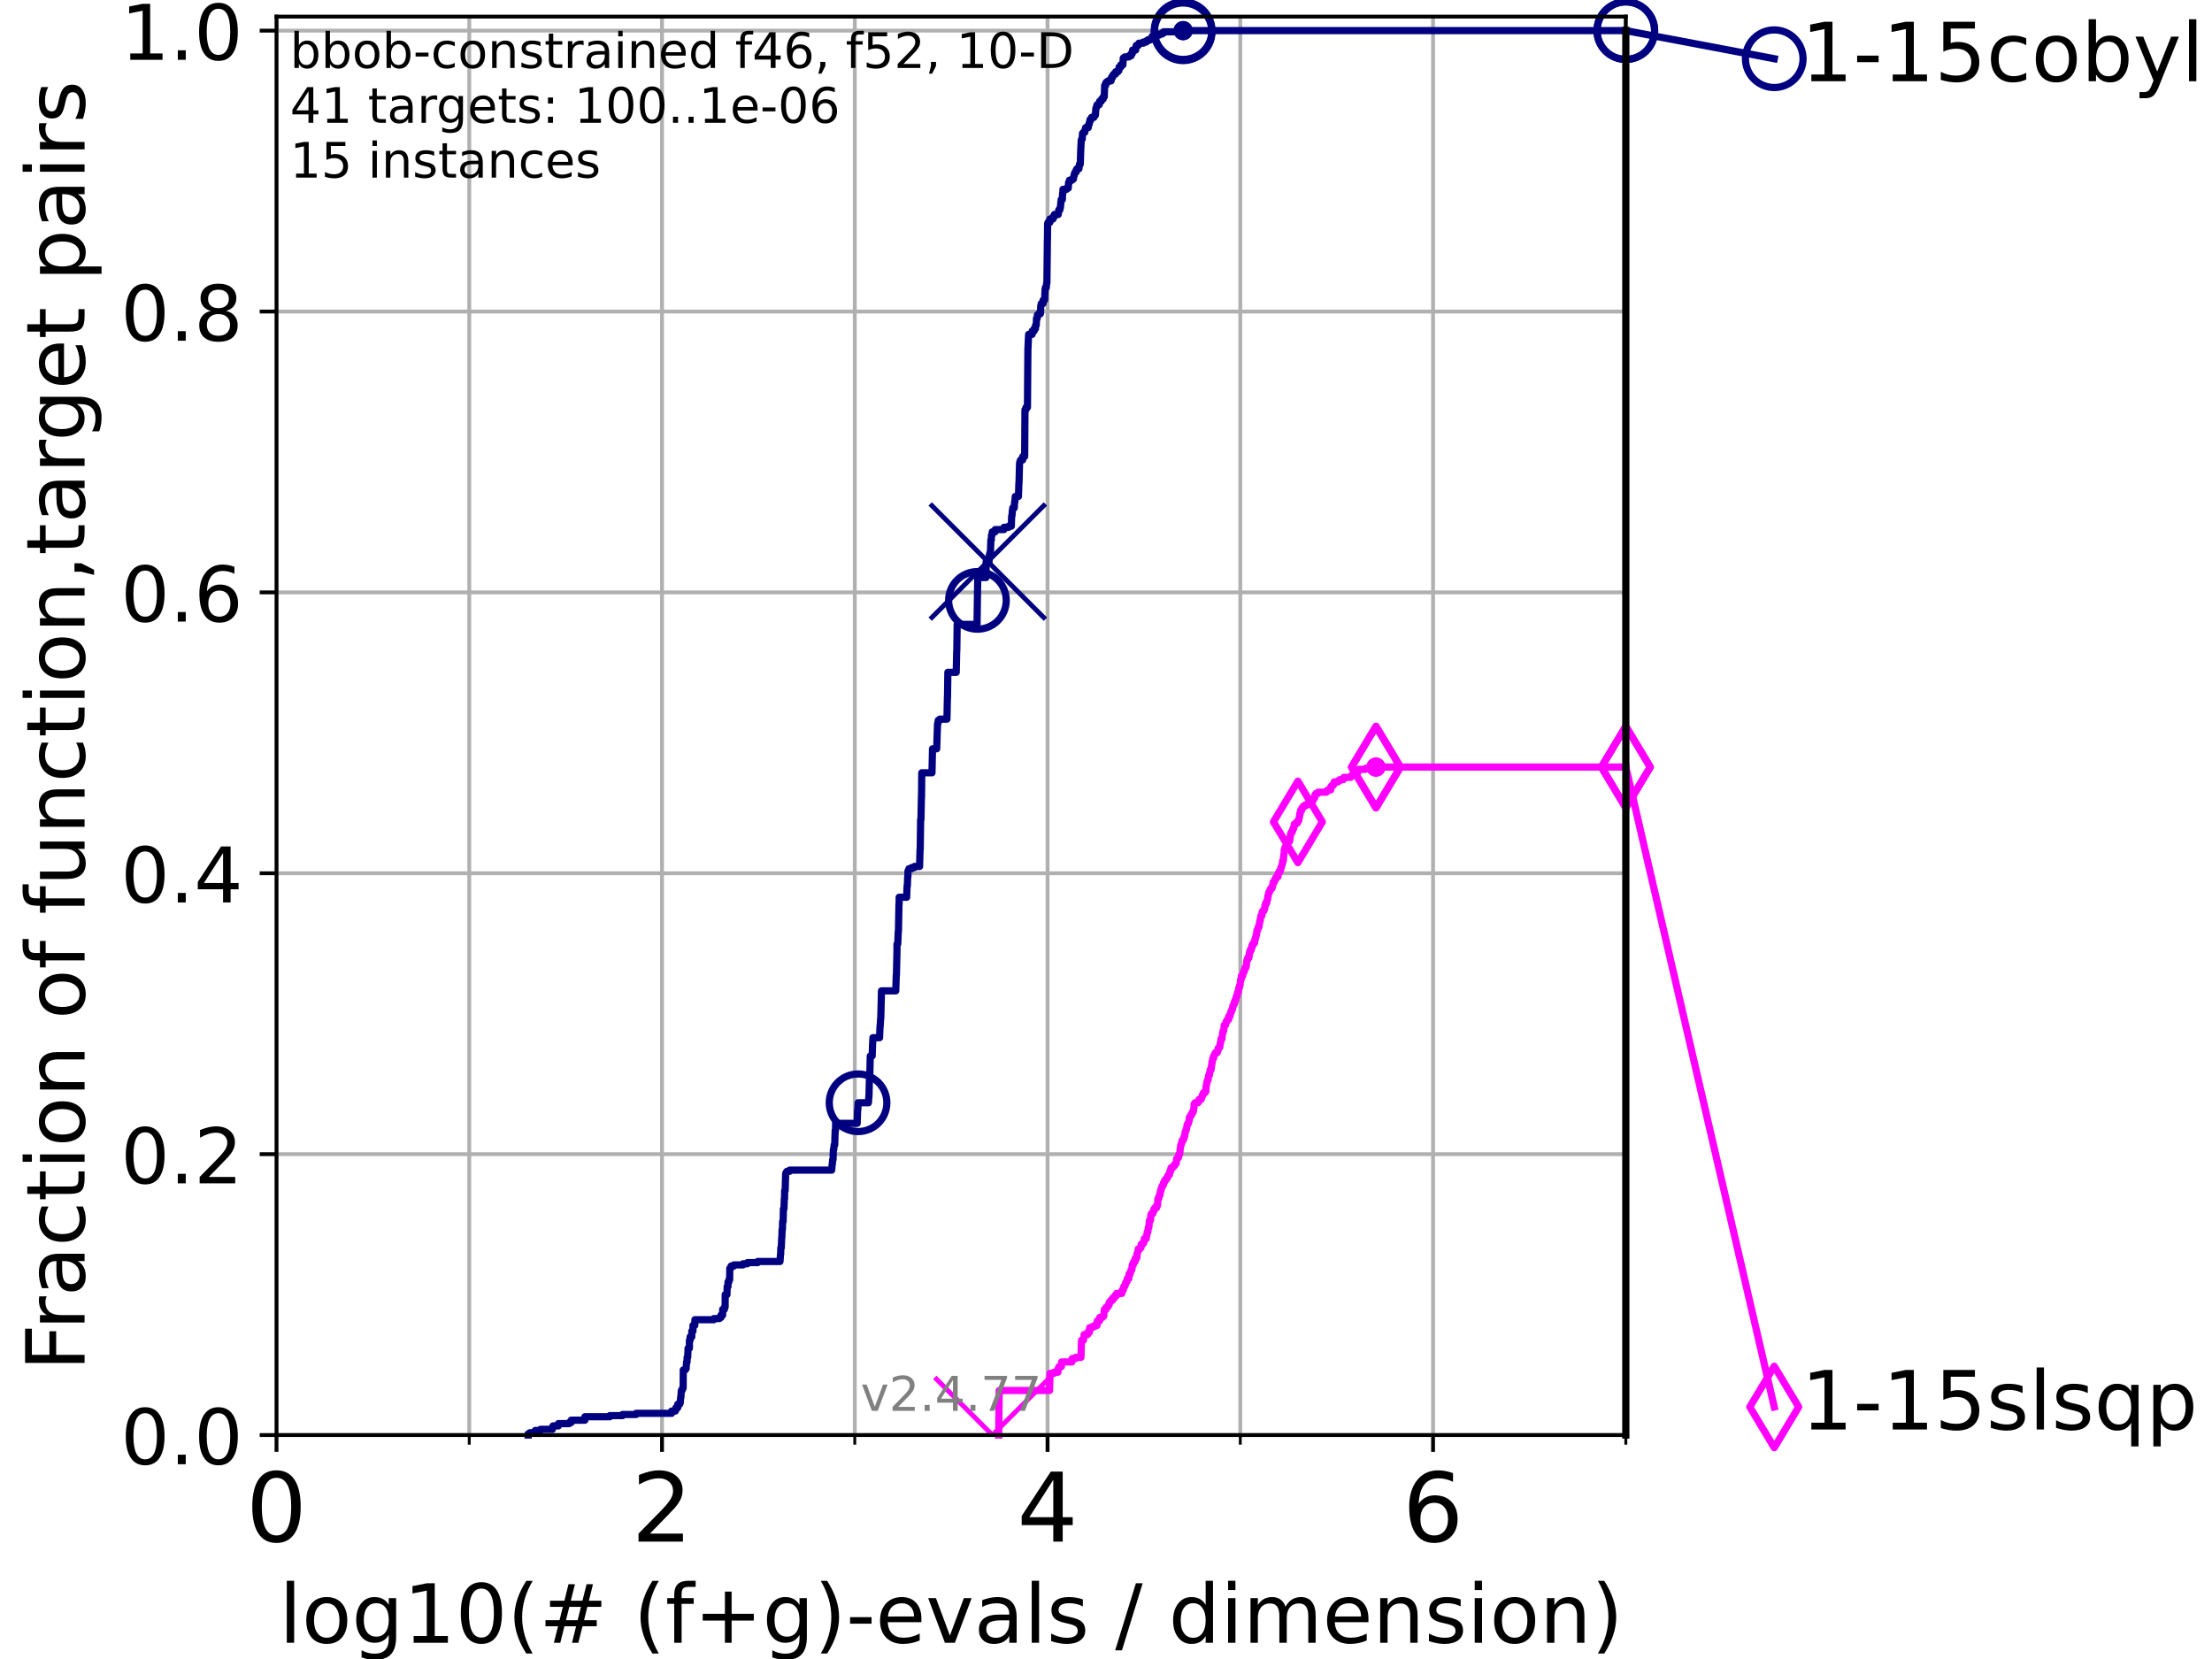 <?xml version="1.0" encoding="utf-8" standalone="no"?>
<!DOCTYPE svg PUBLIC "-//W3C//DTD SVG 1.1//EN"
  "http://www.w3.org/Graphics/SVG/1.1/DTD/svg11.dtd">
<!-- Created with matplotlib (https://matplotlib.org/) -->
<svg height="345.6pt" version="1.1" viewBox="0 0 460.8 345.6" width="460.8pt" xmlns="http://www.w3.org/2000/svg" xmlns:xlink="http://www.w3.org/1999/xlink">
 <defs>
  <style type="text/css">*{stroke-linecap:butt;stroke-linejoin:round;}</style>
 </defs>
 <g id="figure_1">
  <g id="patch_1">
   <path d="M 0 345.6 
L 460.8 345.6 
L 460.8 0 
L 0 0 
z
" style="fill:#ffffff;"/>
  </g>
  <g id="axes_1">
   <g id="patch_2">
    <path d="M 57.6 298.944 
L 338.688 298.944 
L 338.688 3.456 
L 57.6 3.456 
z
" style="fill:#ffffff;"/>
   </g>
   <g id="matplotlib.axis_1">
    <g id="xtick_1">
     <g id="line2d_1">
      <path clip-path="url(#pc4e8f98e5f)" d="M 57.6 298.944 
L 57.6 3.456 
" style="fill:none;stroke:#b0b0b0;stroke-linecap:square;stroke-width:0.8;"/>
     </g>
     <g id="line2d_2">
      <defs>
       <path d="M 0 0 
L 0 3.5 
" id="m31590222c8" style="stroke:#000000;stroke-width:0.8;"/>
      </defs>
      <g>
       <use style="stroke:#000000;stroke-width:0.8;" x="57.6" xlink:href="#m31590222c8" y="298.944"/>
      </g>
     </g>
     <g id="text_1">
      <!-- 0 -->
      <g transform="translate(51.237 321.141)scale(0.2 -0.2)">
       <defs>
        <path d="M 31.781 66.406 
Q 24.172 66.406 20.328 58.906 
Q 16.5 51.422 16.5 36.375 
Q 16.5 21.391 20.328 13.891 
Q 24.172 6.391 31.781 6.391 
Q 39.453 6.391 43.281 13.891 
Q 47.125 21.391 47.125 36.375 
Q 47.125 51.422 43.281 58.906 
Q 39.453 66.406 31.781 66.406 
z
M 31.781 74.219 
Q 44.047 74.219 50.516 64.516 
Q 56.984 54.828 56.984 36.375 
Q 56.984 17.969 50.516 8.266 
Q 44.047 -1.422 31.781 -1.422 
Q 19.531 -1.422 13.062 8.266 
Q 6.594 17.969 6.594 36.375 
Q 6.594 54.828 13.062 64.516 
Q 19.531 74.219 31.781 74.219 
z
" id="DejaVuSans-48"/>
       </defs>
       <use xlink:href="#DejaVuSans-48"/>
      </g>
     </g>
    </g>
    <g id="xtick_2">
     <g id="line2d_3">
      <path clip-path="url(#pc4e8f98e5f)" d="M 137.911 298.944 
L 137.911 3.456 
" style="fill:none;stroke:#b0b0b0;stroke-linecap:square;stroke-width:0.8;"/>
     </g>
     <g id="line2d_4">
      <g>
       <use style="stroke:#000000;stroke-width:0.8;" x="137.911" xlink:href="#m31590222c8" y="298.944"/>
      </g>
     </g>
     <g id="text_2">
      <!-- 2 -->
      <g transform="translate(131.548 321.141)scale(0.2 -0.2)">
       <defs>
        <path d="M 19.188 8.297 
L 53.609 8.297 
L 53.609 0 
L 7.328 0 
L 7.328 8.297 
Q 12.938 14.109 22.625 23.891 
Q 32.328 33.688 34.812 36.531 
Q 39.547 41.844 41.422 45.531 
Q 43.312 49.219 43.312 52.781 
Q 43.312 58.594 39.234 62.25 
Q 35.156 65.922 28.609 65.922 
Q 23.969 65.922 18.812 64.312 
Q 13.672 62.703 7.812 59.422 
L 7.812 69.391 
Q 13.766 71.781 18.938 73 
Q 24.125 74.219 28.422 74.219 
Q 39.75 74.219 46.484 68.547 
Q 53.219 62.891 53.219 53.422 
Q 53.219 48.922 51.531 44.891 
Q 49.859 40.875 45.406 35.406 
Q 44.188 33.984 37.641 27.219 
Q 31.109 20.453 19.188 8.297 
z
" id="DejaVuSans-50"/>
       </defs>
       <use xlink:href="#DejaVuSans-50"/>
      </g>
     </g>
    </g>
    <g id="xtick_3">
     <g id="line2d_5">
      <path clip-path="url(#pc4e8f98e5f)" d="M 218.222 298.944 
L 218.222 3.456 
" style="fill:none;stroke:#b0b0b0;stroke-linecap:square;stroke-width:0.8;"/>
     </g>
     <g id="line2d_6">
      <g>
       <use style="stroke:#000000;stroke-width:0.8;" x="218.222" xlink:href="#m31590222c8" y="298.944"/>
      </g>
     </g>
     <g id="text_3">
      <!-- 4 -->
      <g transform="translate(211.859 321.141)scale(0.2 -0.2)">
       <defs>
        <path d="M 37.797 64.312 
L 12.891 25.391 
L 37.797 25.391 
z
M 35.203 72.906 
L 47.609 72.906 
L 47.609 25.391 
L 58.016 25.391 
L 58.016 17.188 
L 47.609 17.188 
L 47.609 0 
L 37.797 0 
L 37.797 17.188 
L 4.891 17.188 
L 4.891 26.703 
z
" id="DejaVuSans-52"/>
       </defs>
       <use xlink:href="#DejaVuSans-52"/>
      </g>
     </g>
    </g>
    <g id="xtick_4">
     <g id="line2d_7">
      <path clip-path="url(#pc4e8f98e5f)" d="M 298.533 298.944 
L 298.533 3.456 
" style="fill:none;stroke:#b0b0b0;stroke-linecap:square;stroke-width:0.8;"/>
     </g>
     <g id="line2d_8">
      <g>
       <use style="stroke:#000000;stroke-width:0.8;" x="298.533" xlink:href="#m31590222c8" y="298.944"/>
      </g>
     </g>
     <g id="text_4">
      <!-- 6 -->
      <g transform="translate(292.17 321.141)scale(0.2 -0.2)">
       <defs>
        <path d="M 33.016 40.375 
Q 26.375 40.375 22.484 35.828 
Q 18.609 31.297 18.609 23.391 
Q 18.609 15.531 22.484 10.953 
Q 26.375 6.391 33.016 6.391 
Q 39.656 6.391 43.531 10.953 
Q 47.406 15.531 47.406 23.391 
Q 47.406 31.297 43.531 35.828 
Q 39.656 40.375 33.016 40.375 
z
M 52.594 71.297 
L 52.594 62.312 
Q 48.875 64.062 45.094 64.984 
Q 41.312 65.922 37.594 65.922 
Q 27.828 65.922 22.672 59.328 
Q 17.531 52.734 16.797 39.406 
Q 19.672 43.656 24.016 45.922 
Q 28.375 48.188 33.594 48.188 
Q 44.578 48.188 50.953 41.516 
Q 57.328 34.859 57.328 23.391 
Q 57.328 12.156 50.688 5.359 
Q 44.047 -1.422 33.016 -1.422 
Q 20.359 -1.422 13.672 8.266 
Q 6.984 17.969 6.984 36.375 
Q 6.984 53.656 15.188 63.938 
Q 23.391 74.219 37.203 74.219 
Q 40.922 74.219 44.703 73.484 
Q 48.484 72.75 52.594 71.297 
z
" id="DejaVuSans-54"/>
       </defs>
       <use xlink:href="#DejaVuSans-54"/>
      </g>
     </g>
    </g>
    <g id="xtick_5">
     <g id="line2d_9">
      <path clip-path="url(#pc4e8f98e5f)" d="M 97.755 298.944 
L 97.755 3.456 
" style="fill:none;stroke:#b0b0b0;stroke-linecap:square;stroke-width:0.8;"/>
     </g>
     <g id="line2d_10">
      <defs>
       <path d="M 0 0 
L 0 2 
" id="m9e282fa54b" style="stroke:#000000;stroke-width:0.6;"/>
      </defs>
      <g>
       <use style="stroke:#000000;stroke-width:0.6;" x="97.755" xlink:href="#m9e282fa54b" y="298.944"/>
      </g>
     </g>
    </g>
    <g id="xtick_6">
     <g id="line2d_11">
      <path clip-path="url(#pc4e8f98e5f)" d="M 178.066 298.944 
L 178.066 3.456 
" style="fill:none;stroke:#b0b0b0;stroke-linecap:square;stroke-width:0.8;"/>
     </g>
     <g id="line2d_12">
      <g>
       <use style="stroke:#000000;stroke-width:0.6;" x="178.066" xlink:href="#m9e282fa54b" y="298.944"/>
      </g>
     </g>
    </g>
    <g id="xtick_7">
     <g id="line2d_13">
      <path clip-path="url(#pc4e8f98e5f)" d="M 258.377 298.944 
L 258.377 3.456 
" style="fill:none;stroke:#b0b0b0;stroke-linecap:square;stroke-width:0.8;"/>
     </g>
     <g id="line2d_14">
      <g>
       <use style="stroke:#000000;stroke-width:0.6;" x="258.377" xlink:href="#m9e282fa54b" y="298.944"/>
      </g>
     </g>
    </g>
    <g id="xtick_8">
     <g id="line2d_15">
      <path clip-path="url(#pc4e8f98e5f)" d="M 338.688 298.944 
L 338.688 3.456 
" style="fill:none;stroke:#b0b0b0;stroke-linecap:square;stroke-width:0.8;"/>
     </g>
     <g id="line2d_16">
      <g>
       <use style="stroke:#000000;stroke-width:0.6;" x="338.688" xlink:href="#m9e282fa54b" y="298.944"/>
      </g>
     </g>
    </g>
    <g id="text_5">
     <!-- log10(# (f+g)-evals / dimension) -->
     <g transform="translate(58.145 342.218)scale(0.17 -0.17)">
      <defs>
       <path d="M 9.422 75.984 
L 18.406 75.984 
L 18.406 0 
L 9.422 0 
z
" id="DejaVuSans-108"/>
       <path d="M 30.609 48.391 
Q 23.391 48.391 19.188 42.75 
Q 14.984 37.109 14.984 27.297 
Q 14.984 17.484 19.156 11.844 
Q 23.344 6.203 30.609 6.203 
Q 37.797 6.203 41.984 11.859 
Q 46.188 17.531 46.188 27.297 
Q 46.188 37.016 41.984 42.703 
Q 37.797 48.391 30.609 48.391 
z
M 30.609 56 
Q 42.328 56 49.016 48.375 
Q 55.719 40.766 55.719 27.297 
Q 55.719 13.875 49.016 6.219 
Q 42.328 -1.422 30.609 -1.422 
Q 18.844 -1.422 12.172 6.219 
Q 5.516 13.875 5.516 27.297 
Q 5.516 40.766 12.172 48.375 
Q 18.844 56 30.609 56 
z
" id="DejaVuSans-111"/>
       <path d="M 45.406 27.984 
Q 45.406 37.75 41.375 43.109 
Q 37.359 48.484 30.078 48.484 
Q 22.859 48.484 18.828 43.109 
Q 14.797 37.75 14.797 27.984 
Q 14.797 18.266 18.828 12.891 
Q 22.859 7.516 30.078 7.516 
Q 37.359 7.516 41.375 12.891 
Q 45.406 18.266 45.406 27.984 
z
M 54.391 6.781 
Q 54.391 -7.172 48.188 -13.984 
Q 42 -20.797 29.203 -20.797 
Q 24.469 -20.797 20.266 -20.094 
Q 16.062 -19.391 12.109 -17.922 
L 12.109 -9.188 
Q 16.062 -11.328 19.922 -12.344 
Q 23.781 -13.375 27.781 -13.375 
Q 36.625 -13.375 41.016 -8.766 
Q 45.406 -4.156 45.406 5.172 
L 45.406 9.625 
Q 42.625 4.781 38.281 2.391 
Q 33.938 0 27.875 0 
Q 17.828 0 11.672 7.656 
Q 5.516 15.328 5.516 27.984 
Q 5.516 40.672 11.672 48.328 
Q 17.828 56 27.875 56 
Q 33.938 56 38.281 53.609 
Q 42.625 51.219 45.406 46.391 
L 45.406 54.688 
L 54.391 54.688 
z
" id="DejaVuSans-103"/>
       <path d="M 12.406 8.297 
L 28.516 8.297 
L 28.516 63.922 
L 10.984 60.406 
L 10.984 69.391 
L 28.422 72.906 
L 38.281 72.906 
L 38.281 8.297 
L 54.391 8.297 
L 54.391 0 
L 12.406 0 
z
" id="DejaVuSans-49"/>
       <path d="M 31 75.875 
Q 24.469 64.656 21.281 53.656 
Q 18.109 42.672 18.109 31.391 
Q 18.109 20.125 21.312 9.062 
Q 24.516 -2 31 -13.188 
L 23.188 -13.188 
Q 15.875 -1.703 12.234 9.375 
Q 8.594 20.453 8.594 31.391 
Q 8.594 42.281 12.203 53.312 
Q 15.828 64.359 23.188 75.875 
z
" id="DejaVuSans-40"/>
       <path d="M 51.125 44 
L 36.922 44 
L 32.812 27.688 
L 47.125 27.688 
z
M 43.797 71.781 
L 38.719 51.516 
L 52.984 51.516 
L 58.109 71.781 
L 65.922 71.781 
L 60.891 51.516 
L 76.125 51.516 
L 76.125 44 
L 58.984 44 
L 54.984 27.688 
L 70.516 27.688 
L 70.516 20.219 
L 53.078 20.219 
L 48 0 
L 40.188 0 
L 45.219 20.219 
L 30.906 20.219 
L 25.875 0 
L 18.016 0 
L 23.094 20.219 
L 7.719 20.219 
L 7.719 27.688 
L 24.906 27.688 
L 29 44 
L 13.281 44 
L 13.281 51.516 
L 30.906 51.516 
L 35.891 71.781 
z
" id="DejaVuSans-35"/>
       <path id="DejaVuSans-32"/>
       <path d="M 37.109 75.984 
L 37.109 68.5 
L 28.516 68.5 
Q 23.688 68.5 21.797 66.547 
Q 19.922 64.594 19.922 59.516 
L 19.922 54.688 
L 34.719 54.688 
L 34.719 47.703 
L 19.922 47.703 
L 19.922 0 
L 10.891 0 
L 10.891 47.703 
L 2.297 47.703 
L 2.297 54.688 
L 10.891 54.688 
L 10.891 58.5 
Q 10.891 67.625 15.141 71.797 
Q 19.391 75.984 28.609 75.984 
z
" id="DejaVuSans-102"/>
       <path d="M 46 62.703 
L 46 35.5 
L 73.188 35.5 
L 73.188 27.203 
L 46 27.203 
L 46 0 
L 37.797 0 
L 37.797 27.203 
L 10.594 27.203 
L 10.594 35.5 
L 37.797 35.5 
L 37.797 62.703 
z
" id="DejaVuSans-43"/>
       <path d="M 8.016 75.875 
L 15.828 75.875 
Q 23.141 64.359 26.781 53.312 
Q 30.422 42.281 30.422 31.391 
Q 30.422 20.453 26.781 9.375 
Q 23.141 -1.703 15.828 -13.188 
L 8.016 -13.188 
Q 14.5 -2 17.703 9.062 
Q 20.906 20.125 20.906 31.391 
Q 20.906 42.672 17.703 53.656 
Q 14.5 64.656 8.016 75.875 
z
" id="DejaVuSans-41"/>
       <path d="M 4.891 31.391 
L 31.203 31.391 
L 31.203 23.391 
L 4.891 23.391 
z
" id="DejaVuSans-45"/>
       <path d="M 56.203 29.594 
L 56.203 25.203 
L 14.891 25.203 
Q 15.484 15.922 20.484 11.062 
Q 25.484 6.203 34.422 6.203 
Q 39.594 6.203 44.453 7.469 
Q 49.312 8.734 54.109 11.281 
L 54.109 2.781 
Q 49.266 0.734 44.188 -0.344 
Q 39.109 -1.422 33.891 -1.422 
Q 20.797 -1.422 13.156 6.188 
Q 5.516 13.812 5.516 26.812 
Q 5.516 40.234 12.766 48.109 
Q 20.016 56 32.328 56 
Q 43.359 56 49.781 48.891 
Q 56.203 41.797 56.203 29.594 
z
M 47.219 32.234 
Q 47.125 39.594 43.094 43.984 
Q 39.062 48.391 32.422 48.391 
Q 24.906 48.391 20.391 44.141 
Q 15.875 39.891 15.188 32.172 
z
" id="DejaVuSans-101"/>
       <path d="M 2.984 54.688 
L 12.5 54.688 
L 29.594 8.797 
L 46.688 54.688 
L 56.203 54.688 
L 35.688 0 
L 23.484 0 
z
" id="DejaVuSans-118"/>
       <path d="M 34.281 27.484 
Q 23.391 27.484 19.188 25 
Q 14.984 22.516 14.984 16.5 
Q 14.984 11.719 18.141 8.906 
Q 21.297 6.109 26.703 6.109 
Q 34.188 6.109 38.703 11.406 
Q 43.219 16.703 43.219 25.484 
L 43.219 27.484 
z
M 52.203 31.203 
L 52.203 0 
L 43.219 0 
L 43.219 8.297 
Q 40.141 3.328 35.547 0.953 
Q 30.953 -1.422 24.312 -1.422 
Q 15.922 -1.422 10.953 3.297 
Q 6 8.016 6 15.922 
Q 6 25.141 12.172 29.828 
Q 18.359 34.516 30.609 34.516 
L 43.219 34.516 
L 43.219 35.406 
Q 43.219 41.609 39.141 45 
Q 35.062 48.391 27.688 48.391 
Q 23 48.391 18.547 47.266 
Q 14.109 46.141 10.016 43.891 
L 10.016 52.203 
Q 14.938 54.109 19.578 55.047 
Q 24.219 56 28.609 56 
Q 40.484 56 46.344 49.844 
Q 52.203 43.703 52.203 31.203 
z
" id="DejaVuSans-97"/>
       <path d="M 44.281 53.078 
L 44.281 44.578 
Q 40.484 46.531 36.375 47.5 
Q 32.281 48.484 27.875 48.484 
Q 21.188 48.484 17.844 46.438 
Q 14.5 44.391 14.5 40.281 
Q 14.5 37.156 16.891 35.375 
Q 19.281 33.594 26.516 31.984 
L 29.594 31.297 
Q 39.156 29.25 43.188 25.516 
Q 47.219 21.781 47.219 15.094 
Q 47.219 7.469 41.188 3.016 
Q 35.156 -1.422 24.609 -1.422 
Q 20.219 -1.422 15.453 -0.562 
Q 10.688 0.297 5.422 2 
L 5.422 11.281 
Q 10.406 8.688 15.234 7.391 
Q 20.062 6.109 24.812 6.109 
Q 31.156 6.109 34.562 8.281 
Q 37.984 10.453 37.984 14.406 
Q 37.984 18.062 35.516 20.016 
Q 33.062 21.969 24.703 23.781 
L 21.578 24.516 
Q 13.234 26.266 9.516 29.906 
Q 5.812 33.547 5.812 39.891 
Q 5.812 47.609 11.281 51.797 
Q 16.75 56 26.812 56 
Q 31.781 56 36.172 55.266 
Q 40.578 54.547 44.281 53.078 
z
" id="DejaVuSans-115"/>
       <path d="M 25.391 72.906 
L 33.688 72.906 
L 8.297 -9.281 
L 0 -9.281 
z
" id="DejaVuSans-47"/>
       <path d="M 45.406 46.391 
L 45.406 75.984 
L 54.391 75.984 
L 54.391 0 
L 45.406 0 
L 45.406 8.203 
Q 42.578 3.328 38.25 0.953 
Q 33.938 -1.422 27.875 -1.422 
Q 17.969 -1.422 11.734 6.484 
Q 5.516 14.406 5.516 27.297 
Q 5.516 40.188 11.734 48.094 
Q 17.969 56 27.875 56 
Q 33.938 56 38.25 53.625 
Q 42.578 51.266 45.406 46.391 
z
M 14.797 27.297 
Q 14.797 17.391 18.875 11.75 
Q 22.953 6.109 30.078 6.109 
Q 37.203 6.109 41.297 11.75 
Q 45.406 17.391 45.406 27.297 
Q 45.406 37.203 41.297 42.844 
Q 37.203 48.484 30.078 48.484 
Q 22.953 48.484 18.875 42.844 
Q 14.797 37.203 14.797 27.297 
z
" id="DejaVuSans-100"/>
       <path d="M 9.422 54.688 
L 18.406 54.688 
L 18.406 0 
L 9.422 0 
z
M 9.422 75.984 
L 18.406 75.984 
L 18.406 64.594 
L 9.422 64.594 
z
" id="DejaVuSans-105"/>
       <path d="M 52 44.188 
Q 55.375 50.25 60.062 53.125 
Q 64.75 56 71.094 56 
Q 79.641 56 84.281 50.016 
Q 88.922 44.047 88.922 33.016 
L 88.922 0 
L 79.891 0 
L 79.891 32.719 
Q 79.891 40.578 77.094 44.375 
Q 74.312 48.188 68.609 48.188 
Q 61.625 48.188 57.562 43.547 
Q 53.516 38.922 53.516 30.906 
L 53.516 0 
L 44.484 0 
L 44.484 32.719 
Q 44.484 40.625 41.703 44.406 
Q 38.922 48.188 33.109 48.188 
Q 26.219 48.188 22.156 43.531 
Q 18.109 38.875 18.109 30.906 
L 18.109 0 
L 9.078 0 
L 9.078 54.688 
L 18.109 54.688 
L 18.109 46.188 
Q 21.188 51.219 25.484 53.609 
Q 29.781 56 35.688 56 
Q 41.656 56 45.828 52.969 
Q 50 49.953 52 44.188 
z
" id="DejaVuSans-109"/>
       <path d="M 54.891 33.016 
L 54.891 0 
L 45.906 0 
L 45.906 32.719 
Q 45.906 40.484 42.875 44.328 
Q 39.844 48.188 33.797 48.188 
Q 26.516 48.188 22.312 43.547 
Q 18.109 38.922 18.109 30.906 
L 18.109 0 
L 9.078 0 
L 9.078 54.688 
L 18.109 54.688 
L 18.109 46.188 
Q 21.344 51.125 25.703 53.562 
Q 30.078 56 35.797 56 
Q 45.219 56 50.047 50.172 
Q 54.891 44.344 54.891 33.016 
z
" id="DejaVuSans-110"/>
      </defs>
      <use xlink:href="#DejaVuSans-108"/>
      <use x="27.783" xlink:href="#DejaVuSans-111"/>
      <use x="88.965" xlink:href="#DejaVuSans-103"/>
      <use x="152.441" xlink:href="#DejaVuSans-49"/>
      <use x="216.064" xlink:href="#DejaVuSans-48"/>
      <use x="279.688" xlink:href="#DejaVuSans-40"/>
      <use x="318.701" xlink:href="#DejaVuSans-35"/>
      <use x="402.49" xlink:href="#DejaVuSans-32"/>
      <use x="434.277" xlink:href="#DejaVuSans-40"/>
      <use x="473.291" xlink:href="#DejaVuSans-102"/>
      <use x="508.496" xlink:href="#DejaVuSans-43"/>
      <use x="592.285" xlink:href="#DejaVuSans-103"/>
      <use x="655.762" xlink:href="#DejaVuSans-41"/>
      <use x="694.775" xlink:href="#DejaVuSans-45"/>
      <use x="730.859" xlink:href="#DejaVuSans-101"/>
      <use x="792.383" xlink:href="#DejaVuSans-118"/>
      <use x="851.562" xlink:href="#DejaVuSans-97"/>
      <use x="912.842" xlink:href="#DejaVuSans-108"/>
      <use x="940.625" xlink:href="#DejaVuSans-115"/>
      <use x="992.725" xlink:href="#DejaVuSans-32"/>
      <use x="1024.512" xlink:href="#DejaVuSans-47"/>
      <use x="1058.203" xlink:href="#DejaVuSans-32"/>
      <use x="1089.99" xlink:href="#DejaVuSans-100"/>
      <use x="1153.467" xlink:href="#DejaVuSans-105"/>
      <use x="1181.25" xlink:href="#DejaVuSans-109"/>
      <use x="1278.662" xlink:href="#DejaVuSans-101"/>
      <use x="1340.186" xlink:href="#DejaVuSans-110"/>
      <use x="1403.564" xlink:href="#DejaVuSans-115"/>
      <use x="1455.664" xlink:href="#DejaVuSans-105"/>
      <use x="1483.447" xlink:href="#DejaVuSans-111"/>
      <use x="1544.629" xlink:href="#DejaVuSans-110"/>
      <use x="1608.008" xlink:href="#DejaVuSans-41"/>
     </g>
    </g>
   </g>
   <g id="matplotlib.axis_2">
    <g id="ytick_1">
     <g id="line2d_17">
      <path clip-path="url(#pc4e8f98e5f)" d="M 57.6 298.944 
L 338.688 298.944 
" style="fill:none;stroke:#b0b0b0;stroke-linecap:square;stroke-width:0.8;"/>
     </g>
     <g id="line2d_18">
      <defs>
       <path d="M 0 0 
L -3.5 0 
" id="mcd38faca1f" style="stroke:#000000;stroke-width:0.8;"/>
      </defs>
      <g>
       <use style="stroke:#000000;stroke-width:0.8;" x="57.6" xlink:href="#mcd38faca1f" y="298.944"/>
      </g>
     </g>
     <g id="text_6">
      <!-- 0.0 -->
      <g transform="translate(25.155 305.023)scale(0.16 -0.16)">
       <defs>
        <path d="M 10.688 12.406 
L 21 12.406 
L 21 0 
L 10.688 0 
z
" id="DejaVuSans-46"/>
       </defs>
       <use xlink:href="#DejaVuSans-48"/>
       <use x="63.623" xlink:href="#DejaVuSans-46"/>
       <use x="95.41" xlink:href="#DejaVuSans-48"/>
      </g>
     </g>
    </g>
    <g id="ytick_2">
     <g id="line2d_19">
      <path clip-path="url(#pc4e8f98e5f)" d="M 57.6 240.432 
L 338.688 240.432 
" style="fill:none;stroke:#b0b0b0;stroke-linecap:square;stroke-width:0.8;"/>
     </g>
     <g id="line2d_20">
      <g>
       <use style="stroke:#000000;stroke-width:0.8;" x="57.6" xlink:href="#mcd38faca1f" y="240.432"/>
      </g>
     </g>
     <g id="text_7">
      <!-- 0.2 -->
      <g transform="translate(25.155 246.51)scale(0.16 -0.16)">
       <use xlink:href="#DejaVuSans-48"/>
       <use x="63.623" xlink:href="#DejaVuSans-46"/>
       <use x="95.41" xlink:href="#DejaVuSans-50"/>
      </g>
     </g>
    </g>
    <g id="ytick_3">
     <g id="line2d_21">
      <path clip-path="url(#pc4e8f98e5f)" d="M 57.6 181.919 
L 338.688 181.919 
" style="fill:none;stroke:#b0b0b0;stroke-linecap:square;stroke-width:0.8;"/>
     </g>
     <g id="line2d_22">
      <g>
       <use style="stroke:#000000;stroke-width:0.8;" x="57.6" xlink:href="#mcd38faca1f" y="181.919"/>
      </g>
     </g>
     <g id="text_8">
      <!-- 0.4 -->
      <g transform="translate(25.155 187.998)scale(0.16 -0.16)">
       <use xlink:href="#DejaVuSans-48"/>
       <use x="63.623" xlink:href="#DejaVuSans-46"/>
       <use x="95.41" xlink:href="#DejaVuSans-52"/>
      </g>
     </g>
    </g>
    <g id="ytick_4">
     <g id="line2d_23">
      <path clip-path="url(#pc4e8f98e5f)" d="M 57.6 123.407 
L 338.688 123.407 
" style="fill:none;stroke:#b0b0b0;stroke-linecap:square;stroke-width:0.8;"/>
     </g>
     <g id="line2d_24">
      <g>
       <use style="stroke:#000000;stroke-width:0.8;" x="57.6" xlink:href="#mcd38faca1f" y="123.407"/>
      </g>
     </g>
     <g id="text_9">
      <!-- 0.6 -->
      <g transform="translate(25.155 129.485)scale(0.16 -0.16)">
       <use xlink:href="#DejaVuSans-48"/>
       <use x="63.623" xlink:href="#DejaVuSans-46"/>
       <use x="95.41" xlink:href="#DejaVuSans-54"/>
      </g>
     </g>
    </g>
    <g id="ytick_5">
     <g id="line2d_25">
      <path clip-path="url(#pc4e8f98e5f)" d="M 57.6 64.894 
L 338.688 64.894 
" style="fill:none;stroke:#b0b0b0;stroke-linecap:square;stroke-width:0.8;"/>
     </g>
     <g id="line2d_26">
      <g>
       <use style="stroke:#000000;stroke-width:0.8;" x="57.6" xlink:href="#mcd38faca1f" y="64.894"/>
      </g>
     </g>
     <g id="text_10">
      <!-- 0.8 -->
      <g transform="translate(25.155 70.973)scale(0.16 -0.16)">
       <defs>
        <path d="M 31.781 34.625 
Q 24.75 34.625 20.719 30.859 
Q 16.703 27.094 16.703 20.516 
Q 16.703 13.922 20.719 10.156 
Q 24.75 6.391 31.781 6.391 
Q 38.812 6.391 42.859 10.172 
Q 46.922 13.969 46.922 20.516 
Q 46.922 27.094 42.891 30.859 
Q 38.875 34.625 31.781 34.625 
z
M 21.922 38.812 
Q 15.578 40.375 12.031 44.719 
Q 8.5 49.078 8.5 55.328 
Q 8.5 64.062 14.719 69.141 
Q 20.953 74.219 31.781 74.219 
Q 42.672 74.219 48.875 69.141 
Q 55.078 64.062 55.078 55.328 
Q 55.078 49.078 51.531 44.719 
Q 48 40.375 41.703 38.812 
Q 48.828 37.156 52.797 32.312 
Q 56.781 27.484 56.781 20.516 
Q 56.781 9.906 50.312 4.234 
Q 43.844 -1.422 31.781 -1.422 
Q 19.734 -1.422 13.25 4.234 
Q 6.781 9.906 6.781 20.516 
Q 6.781 27.484 10.781 32.312 
Q 14.797 37.156 21.922 38.812 
z
M 18.312 54.391 
Q 18.312 48.734 21.844 45.562 
Q 25.391 42.391 31.781 42.391 
Q 38.141 42.391 41.719 45.562 
Q 45.312 48.734 45.312 54.391 
Q 45.312 60.062 41.719 63.234 
Q 38.141 66.406 31.781 66.406 
Q 25.391 66.406 21.844 63.234 
Q 18.312 60.062 18.312 54.391 
z
" id="DejaVuSans-56"/>
       </defs>
       <use xlink:href="#DejaVuSans-48"/>
       <use x="63.623" xlink:href="#DejaVuSans-46"/>
       <use x="95.41" xlink:href="#DejaVuSans-56"/>
      </g>
     </g>
    </g>
    <g id="ytick_6">
     <g id="line2d_27">
      <path clip-path="url(#pc4e8f98e5f)" d="M 57.6 6.382 
L 338.688 6.382 
" style="fill:none;stroke:#b0b0b0;stroke-linecap:square;stroke-width:0.8;"/>
     </g>
     <g id="line2d_28">
      <g>
       <use style="stroke:#000000;stroke-width:0.8;" x="57.6" xlink:href="#mcd38faca1f" y="6.382"/>
      </g>
     </g>
     <g id="text_11">
      <!-- 1.0 -->
      <g transform="translate(25.155 12.46)scale(0.16 -0.16)">
       <use xlink:href="#DejaVuSans-49"/>
       <use x="63.623" xlink:href="#DejaVuSans-46"/>
       <use x="95.41" xlink:href="#DejaVuSans-48"/>
      </g>
     </g>
    </g>
    <g id="text_12">
     <!-- Fraction of function,target pairs -->
     <g transform="translate(17.62 285.585)rotate(-90)scale(0.17 -0.17)">
      <defs>
       <path d="M 9.812 72.906 
L 51.703 72.906 
L 51.703 64.594 
L 19.672 64.594 
L 19.672 43.109 
L 48.578 43.109 
L 48.578 34.812 
L 19.672 34.812 
L 19.672 0 
L 9.812 0 
z
" id="DejaVuSans-70"/>
       <path d="M 41.109 46.297 
Q 39.594 47.172 37.812 47.578 
Q 36.031 48 33.891 48 
Q 26.266 48 22.188 43.047 
Q 18.109 38.094 18.109 28.812 
L 18.109 0 
L 9.078 0 
L 9.078 54.688 
L 18.109 54.688 
L 18.109 46.188 
Q 20.953 51.172 25.484 53.578 
Q 30.031 56 36.531 56 
Q 37.453 56 38.578 55.875 
Q 39.703 55.766 41.062 55.516 
z
" id="DejaVuSans-114"/>
       <path d="M 48.781 52.594 
L 48.781 44.188 
Q 44.969 46.297 41.141 47.344 
Q 37.312 48.391 33.406 48.391 
Q 24.656 48.391 19.812 42.844 
Q 14.984 37.312 14.984 27.297 
Q 14.984 17.281 19.812 11.734 
Q 24.656 6.203 33.406 6.203 
Q 37.312 6.203 41.141 7.25 
Q 44.969 8.297 48.781 10.406 
L 48.781 2.094 
Q 45.016 0.344 40.984 -0.531 
Q 36.969 -1.422 32.422 -1.422 
Q 20.062 -1.422 12.781 6.344 
Q 5.516 14.109 5.516 27.297 
Q 5.516 40.672 12.859 48.328 
Q 20.219 56 33.016 56 
Q 37.156 56 41.109 55.141 
Q 45.062 54.297 48.781 52.594 
z
" id="DejaVuSans-99"/>
       <path d="M 18.312 70.219 
L 18.312 54.688 
L 36.812 54.688 
L 36.812 47.703 
L 18.312 47.703 
L 18.312 18.016 
Q 18.312 11.328 20.141 9.422 
Q 21.969 7.516 27.594 7.516 
L 36.812 7.516 
L 36.812 0 
L 27.594 0 
Q 17.188 0 13.234 3.875 
Q 9.281 7.766 9.281 18.016 
L 9.281 47.703 
L 2.688 47.703 
L 2.688 54.688 
L 9.281 54.688 
L 9.281 70.219 
z
" id="DejaVuSans-116"/>
       <path d="M 8.5 21.578 
L 8.5 54.688 
L 17.484 54.688 
L 17.484 21.922 
Q 17.484 14.156 20.5 10.266 
Q 23.531 6.391 29.594 6.391 
Q 36.859 6.391 41.078 11.031 
Q 45.312 15.672 45.312 23.688 
L 45.312 54.688 
L 54.297 54.688 
L 54.297 0 
L 45.312 0 
L 45.312 8.406 
Q 42.047 3.422 37.719 1 
Q 33.406 -1.422 27.688 -1.422 
Q 18.266 -1.422 13.375 4.438 
Q 8.5 10.297 8.5 21.578 
z
M 31.109 56 
z
" id="DejaVuSans-117"/>
       <path d="M 11.719 12.406 
L 22.016 12.406 
L 22.016 4 
L 14.016 -11.625 
L 7.719 -11.625 
L 11.719 4 
z
" id="DejaVuSans-44"/>
       <path d="M 18.109 8.203 
L 18.109 -20.797 
L 9.078 -20.797 
L 9.078 54.688 
L 18.109 54.688 
L 18.109 46.391 
Q 20.953 51.266 25.266 53.625 
Q 29.594 56 35.594 56 
Q 45.562 56 51.781 48.094 
Q 58.016 40.188 58.016 27.297 
Q 58.016 14.406 51.781 6.484 
Q 45.562 -1.422 35.594 -1.422 
Q 29.594 -1.422 25.266 0.953 
Q 20.953 3.328 18.109 8.203 
z
M 48.688 27.297 
Q 48.688 37.203 44.609 42.844 
Q 40.531 48.484 33.406 48.484 
Q 26.266 48.484 22.188 42.844 
Q 18.109 37.203 18.109 27.297 
Q 18.109 17.391 22.188 11.75 
Q 26.266 6.109 33.406 6.109 
Q 40.531 6.109 44.609 11.75 
Q 48.688 17.391 48.688 27.297 
z
" id="DejaVuSans-112"/>
      </defs>
      <use xlink:href="#DejaVuSans-70"/>
      <use x="50.27" xlink:href="#DejaVuSans-114"/>
      <use x="91.383" xlink:href="#DejaVuSans-97"/>
      <use x="152.662" xlink:href="#DejaVuSans-99"/>
      <use x="207.643" xlink:href="#DejaVuSans-116"/>
      <use x="246.852" xlink:href="#DejaVuSans-105"/>
      <use x="274.635" xlink:href="#DejaVuSans-111"/>
      <use x="335.816" xlink:href="#DejaVuSans-110"/>
      <use x="399.195" xlink:href="#DejaVuSans-32"/>
      <use x="430.982" xlink:href="#DejaVuSans-111"/>
      <use x="492.164" xlink:href="#DejaVuSans-102"/>
      <use x="527.369" xlink:href="#DejaVuSans-32"/>
      <use x="559.156" xlink:href="#DejaVuSans-102"/>
      <use x="594.361" xlink:href="#DejaVuSans-117"/>
      <use x="657.74" xlink:href="#DejaVuSans-110"/>
      <use x="721.119" xlink:href="#DejaVuSans-99"/>
      <use x="776.1" xlink:href="#DejaVuSans-116"/>
      <use x="815.309" xlink:href="#DejaVuSans-105"/>
      <use x="843.092" xlink:href="#DejaVuSans-111"/>
      <use x="904.273" xlink:href="#DejaVuSans-110"/>
      <use x="967.652" xlink:href="#DejaVuSans-44"/>
      <use x="999.439" xlink:href="#DejaVuSans-116"/>
      <use x="1038.648" xlink:href="#DejaVuSans-97"/>
      <use x="1099.928" xlink:href="#DejaVuSans-114"/>
      <use x="1139.291" xlink:href="#DejaVuSans-103"/>
      <use x="1202.768" xlink:href="#DejaVuSans-101"/>
      <use x="1264.291" xlink:href="#DejaVuSans-116"/>
      <use x="1303.5" xlink:href="#DejaVuSans-32"/>
      <use x="1335.287" xlink:href="#DejaVuSans-112"/>
      <use x="1398.764" xlink:href="#DejaVuSans-97"/>
      <use x="1460.043" xlink:href="#DejaVuSans-105"/>
      <use x="1487.826" xlink:href="#DejaVuSans-114"/>
      <use x="1528.939" xlink:href="#DejaVuSans-115"/>
     </g>
    </g>
   </g>
   <g id="line2d_29">
    <defs>
     <path d="M 0 1.5 
C 0.398 1.5 0.779 1.342 1.061 1.061 
C 1.342 0.779 1.5 0.398 1.5 0 
C 1.5 -0.398 1.342 -0.779 1.061 -1.061 
C 0.779 -1.342 0.398 -1.5 0 -1.5 
C -0.398 -1.5 -0.779 -1.342 -1.061 -1.061 
C -1.342 -0.779 -1.5 -0.398 -1.5 0 
C -1.5 0.398 -1.342 0.779 -1.061 1.061 
C -0.779 1.342 -0.398 1.5 0 1.5 
z
" id="m08d574c63e" style="stroke:#000080;"/>
    </defs>
    <g>
     <use style="fill:#000080;stroke:#000080;" x="246.467" xlink:href="#m08d574c63e" y="6.382"/>
     <use style="fill:#000080;stroke:#000080;" x="246.467" xlink:href="#m08d574c63e" y="6.382"/>
    </g>
   </g>
   <g id="line2d_30">
    <path d="M 110.017 298.944 
L 110.017 298.706 
L 110.359 298.706 
L 110.359 298.468 
L 111.346 298.468 
L 111.346 298.23 
L 111.506 298.23 
L 111.506 297.993 
L 112.581 297.993 
L 112.581 297.755 
L 115.077 297.755 
L 115.077 297.279 
L 115.206 297.279 
L 115.206 297.041 
L 116.323 297.041 
L 116.323 296.565 
L 118.577 296.565 
L 118.577 296.328 
L 118.994 296.328 
L 118.994 295.852 
L 121.844 295.852 
L 121.844 295.138 
L 127.035 295.138 
L 127.035 294.9 
L 129.686 294.9 
L 129.686 294.663 
L 132.518 294.663 
L 132.518 294.425 
L 139.903 294.425 
L 139.903 293.949 
L 140.694 293.949 
L 140.694 293.711 
L 140.812 293.711 
L 140.812 293.235 
L 141.192 293.235 
L 141.192 292.522 
L 141.592 292.522 
L 141.592 292.284 
L 141.704 292.284 
L 141.788 291.095 
L 141.844 291.095 
L 141.927 289.668 
L 142.093 289.668 
L 142.175 289.192 
L 142.311 289.192 
L 142.338 285.386 
L 142.739 285.386 
L 142.739 285.148 
L 142.923 285.148 
L 143.028 283.721 
L 143.132 283.721 
L 143.132 282.77 
L 143.26 282.77 
L 143.337 280.867 
L 143.616 280.867 
L 143.616 279.202 
L 143.766 279.202 
L 143.766 278.488 
L 144.112 278.488 
L 144.112 277.299 
L 144.355 277.299 
L 144.355 276.11 
L 144.736 276.11 
L 144.76 274.921 
L 148.715 274.921 
L 148.715 274.683 
L 149.885 274.683 
L 149.885 274.445 
L 150.198 274.445 
L 150.198 273.969 
L 150.54 273.969 
L 150.54 272.78 
L 150.891 272.78 
L 150.908 272.304 
L 151.056 272.304 
L 151.073 269.688 
L 151.446 269.688 
L 151.478 268.023 
L 151.653 268.023 
L 151.653 267.071 
L 151.827 267.071 
L 151.842 266.596 
L 151.999 266.596 
L 152.03 264.217 
L 152.215 264.217 
L 152.307 263.741 
L 152.863 263.741 
L 152.863 263.504 
L 154.781 263.504 
L 154.781 263.266 
L 155.698 263.266 
L 155.698 263.028 
L 157.837 263.028 
L 157.837 262.79 
L 162.488 262.79 
L 162.59 261.363 
L 162.623 261.363 
L 162.666 259.936 
L 162.758 259.936 
L 162.842 257.795 
L 162.875 257.795 
L 162.925 256.13 
L 162.992 256.13 
L 163.033 254.465 
L 163.14 254.465 
L 163.197 251.849 
L 163.312 251.849 
L 163.385 249.708 
L 163.441 249.708 
L 163.449 248.043 
L 163.562 248.043 
L 163.666 244.475 
L 163.761 244.475 
L 163.761 244.237 
L 163.95 244.237 
L 163.95 243.999 
L 164.505 243.999 
L 164.505 243.762 
L 173.257 243.762 
L 173.349 242.572 
L 173.386 242.572 
L 173.458 241.621 
L 173.535 241.621 
L 173.603 239.48 
L 173.68 239.48 
L 173.769 238.529 
L 173.885 238.529 
L 173.986 235.437 
L 174.065 235.437 
L 174.074 234.009 
L 178.567 234.009 
L 178.661 231.155 
L 178.705 231.155 
L 178.749 229.728 
L 180.902 229.728 
L 181.003 228.301 
L 181.026 228.301 
L 181.135 224.019 
L 181.193 224.019 
L 181.289 219.976 
L 181.689 219.976 
L 181.791 217.122 
L 181.808 217.122 
L 181.844 216.17 
L 183.231 216.17 
L 183.322 213.792 
L 183.358 213.792 
L 183.456 212.127 
L 183.481 212.127 
L 183.591 207.845 
L 183.598 207.845 
L 183.621 206.418 
L 186.604 206.418 
L 186.71 203.088 
L 186.742 203.088 
L 186.852 198.331 
L 186.856 198.331 
L 186.863 196.666 
L 187.017 196.666 
L 187.121 194.05 
L 187.162 194.05 
L 187.27 188.341 
L 187.301 188.341 
L 187.311 186.914 
L 188.875 186.914 
L 188.963 184.535 
L 189.017 184.535 
L 189.087 182.633 
L 189.128 182.633 
L 189.15 181.443 
L 189.244 181.443 
L 189.352 180.968 
L 189.906 180.968 
L 189.906 180.73 
L 190.5 180.73 
L 190.5 180.492 
L 191.564 180.492 
L 191.667 176.924 
L 191.7 176.924 
L 191.785 170.74 
L 191.851 170.74 
L 191.949 165.983 
L 191.97 165.983 
L 192.02 160.988 
L 194.149 160.988 
L 194.259 155.993 
L 195.13 155.993 
L 195.238 152.663 
L 195.242 152.663 
L 195.308 150.76 
L 195.359 150.76 
L 195.456 150.046 
L 195.777 150.046 
L 195.777 149.809 
L 197.264 149.809 
L 197.363 145.289 
L 197.383 145.289 
L 197.456 140.056 
L 199.202 140.056 
L 199.299 135.537 
L 199.319 135.537 
L 199.397 130.067 
L 203.531 130.067 
L 203.639 122.931 
L 203.644 122.931 
L 203.681 120.314 
L 205.401 120.314 
L 205.438 116.984 
L 206.04 116.984 
L 206.114 115.557 
L 206.164 115.557 
L 206.226 115.082 
L 206.331 115.082 
L 206.414 112.465 
L 206.511 112.465 
L 206.539 111.514 
L 206.636 111.514 
L 206.699 110.8 
L 207.299 110.8 
L 207.299 110.325 
L 209.132 110.325 
L 209.164 109.849 
L 210.115 109.849 
L 210.115 109.611 
L 210.678 109.611 
L 210.745 107.47 
L 210.814 107.47 
L 210.905 106.281 
L 210.951 106.281 
L 210.978 105.805 
L 211.286 105.805 
L 211.351 104.616 
L 211.403 104.616 
L 211.492 103.427 
L 212.158 103.427 
L 212.256 100.572 
L 212.282 100.572 
L 212.388 96.529 
L 212.4 96.529 
L 212.489 96.053 
L 212.617 96.053 
L 212.617 95.815 
L 213.041 95.815 
L 213.053 95.102 
L 213.457 95.102 
L 213.522 85.35 
L 213.719 85.35 
L 213.732 84.874 
L 214.035 84.874 
L 214.132 72.505 
L 214.152 72.505 
L 214.263 69.889 
L 214.286 69.889 
L 214.286 69.651 
L 215.02 69.651 
L 215.031 68.938 
L 215.443 68.938 
L 215.443 68.462 
L 215.708 68.462 
L 215.73 67.748 
L 215.874 67.748 
L 215.922 66.321 
L 216.073 66.321 
L 216.097 65.608 
L 216.342 65.608 
L 216.342 65.37 
L 216.733 65.37 
L 216.811 63.705 
L 216.845 63.705 
L 216.909 63.229 
L 217.288 63.229 
L 217.308 62.516 
L 217.615 62.516 
L 217.693 60.375 
L 217.752 60.375 
L 217.765 59.899 
L 217.957 59.899 
L 218.039 58.948 
L 218.089 58.948 
L 218.192 49.909 
L 218.201 49.909 
L 218.24 46.579 
L 218.315 46.579 
L 218.315 46.341 
L 218.702 46.341 
L 218.711 45.628 
L 219.35 45.628 
L 219.369 45.152 
L 219.626 45.152 
L 219.644 44.676 
L 220.451 44.676 
L 220.561 43.725 
L 220.79 43.725 
L 220.835 43.249 
L 220.911 43.249 
L 220.995 42.06 
L 221.029 42.06 
L 221.057 41.584 
L 221.303 41.584 
L 221.364 40.157 
L 221.429 40.157 
L 221.431 39.444 
L 222.174 39.444 
L 222.174 39.206 
L 222.533 39.206 
L 222.608 38.016 
L 222.743 38.016 
L 222.786 37.541 
L 223.326 37.541 
L 223.326 37.303 
L 223.613 37.303 
L 223.714 36.589 
L 223.775 36.589 
L 223.83 36.114 
L 223.965 36.114 
L 223.965 35.876 
L 224.172 35.876 
L 224.187 35.4 
L 224.336 35.4 
L 224.336 35.162 
L 224.762 35.162 
L 224.869 34.211 
L 225.041 34.211 
L 225.149 30.881 
L 225.154 30.881 
L 225.244 29.216 
L 225.308 29.216 
L 225.308 28.978 
L 225.447 28.978 
L 225.501 27.789 
L 225.692 27.789 
L 225.692 27.551 
L 225.995 27.551 
L 226.09 26.837 
L 226.14 26.837 
L 226.14 26.599 
L 226.703 26.599 
L 226.796 25.886 
L 226.903 25.886 
L 226.966 25.41 
L 227.041 25.41 
L 227.064 24.934 
L 227.268 24.934 
L 227.268 24.697 
L 227.385 24.697 
L 227.385 24.459 
L 227.867 24.459 
L 227.867 24.221 
L 228.025 24.221 
L 228.025 23.983 
L 228.192 23.983 
L 228.292 22.556 
L 228.373 22.556 
L 228.446 22.08 
L 228.525 22.08 
L 228.525 21.842 
L 228.964 21.842 
L 229.049 21.129 
L 229.395 21.129 
L 229.473 20.653 
L 229.795 20.653 
L 229.824 20.177 
L 230.034 20.177 
L 230.121 17.799 
L 230.328 17.799 
L 230.329 17.323 
L 230.492 17.323 
L 230.492 17.085 
L 230.822 17.085 
L 230.822 16.847 
L 231.466 16.847 
L 231.53 16.134 
L 231.763 16.134 
L 231.826 15.658 
L 232.017 15.658 
L 232.017 15.42 
L 232.398 15.42 
L 232.425 14.944 
L 232.887 14.944 
L 232.887 14.707 
L 233.086 14.707 
L 233.116 13.993 
L 233.47 13.993 
L 233.479 13.517 
L 233.916 13.517 
L 233.992 12.09 
L 234.31 12.09 
L 234.31 11.852 
L 235.192 11.852 
L 235.192 11.614 
L 235.634 11.614 
L 235.663 11.139 
L 235.884 11.139 
L 235.939 10.425 
L 236.584 10.425 
L 236.692 9.474 
L 237.123 9.474 
L 237.123 9.236 
L 237.252 9.236 
L 237.252 8.998 
L 238.151 8.998 
L 238.151 8.76 
L 238.773 8.76 
L 238.773 8.522 
L 239.141 8.522 
L 239.141 8.284 
L 239.74 8.284 
L 239.74 8.047 
L 239.995 8.047 
L 239.995 7.571 
L 240.719 7.571 
L 240.719 7.333 
L 241.444 7.333 
L 241.444 7.095 
L 242.09 7.095 
L 242.09 6.857 
L 242.443 6.857 
L 242.443 6.619 
L 246.467 6.619 
L 246.467 6.382 
L 338.688 6.382 
L 338.688 6.382 
" style="fill:none;stroke:#000080;stroke-linecap:square;stroke-width:1.5;"/>
   </g>
   <g id="line2d_31">
    <defs>
     <path d="M 0 6 
C 1.591 6 3.117 5.368 4.243 4.243 
C 5.368 3.117 6 1.591 6 0 
C 6 -1.591 5.368 -3.117 4.243 -4.243 
C 3.117 -5.368 1.591 -6 0 -6 
C -1.591 -6 -3.117 -5.368 -4.243 -4.243 
C -5.368 -3.117 -6 -1.591 -6 0 
C -6 1.591 -5.368 3.117 -4.243 4.243 
C -3.117 5.368 -1.591 6 0 6 
z
" id="m9580c0aa89" style="stroke:#000080;stroke-width:1.5;"/>
    </defs>
    <g>
     <use style="fill-opacity:0;stroke:#000080;stroke-width:1.5;" x="178.749" xlink:href="#m9580c0aa89" y="229.728"/>
     <use style="fill-opacity:0;stroke:#000080;stroke-width:1.5;" x="203.618" xlink:href="#m9580c0aa89" y="125.072"/>
     <use style="fill-opacity:0;stroke:#000080;stroke-width:1.5;" x="246.467" xlink:href="#m9580c0aa89" y="6.619"/>
     <use style="fill-opacity:0;stroke:#000080;stroke-width:1.5;" x="246.467" xlink:href="#m9580c0aa89" y="6.382"/>
     <use style="fill-opacity:0;stroke:#000080;stroke-width:1.5;" x="338.688" xlink:href="#m9580c0aa89" y="6.382"/>
    </g>
   </g>
   <g id="line2d_32">
    <path style="fill:none;stroke:#000080;stroke-linecap:square;stroke-width:1.5;"/>
    <g/>
   </g>
   <g id="line2d_33">
    <path clip-path="url(#pc4e8f98e5f)" d="M 205.774 116.984 
" style="fill:none;stroke:#000080;stroke-linecap:square;stroke-width:1.5;"/>
    <defs>
     <path d="M -12 12 
L 12 -12 
M -12 -12 
L 12 12 
" id="m060099c8e3" style="stroke:#000080;"/>
    </defs>
    <g clip-path="url(#pc4e8f98e5f)">
     <use style="fill:#000080;stroke:#000080;" x="205.774" xlink:href="#m060099c8e3" y="116.984"/>
    </g>
   </g>
   <g id="line2d_34">
    <defs>
     <path d="M 0 1.5 
C 0.398 1.5 0.779 1.342 1.061 1.061 
C 1.342 0.779 1.5 0.398 1.5 0 
C 1.5 -0.398 1.342 -0.779 1.061 -1.061 
C 0.779 -1.342 0.398 -1.5 0 -1.5 
C -0.398 -1.5 -0.779 -1.342 -1.061 -1.061 
C -1.342 -0.779 -1.5 -0.398 -1.5 0 
C -1.5 0.398 -1.342 0.779 -1.061 1.061 
C -0.779 1.342 -0.398 1.5 0 1.5 
z
" id="mb02a4bde9c" style="stroke:#ff00ff;"/>
    </defs>
    <g>
     <use style="fill:#ff00ff;stroke:#ff00ff;" x="286.643" xlink:href="#mb02a4bde9c" y="159.798"/>
     <use style="fill:#ff00ff;stroke:#ff00ff;" x="286.643" xlink:href="#mb02a4bde9c" y="159.798"/>
    </g>
   </g>
   <g id="line2d_35">
    <path d="M 208.043 298.944 
L 208.15 289.668 
L 218.64 289.668 
L 218.745 286.1 
L 219.541 286.1 
L 219.541 285.862 
L 220.38 285.862 
L 220.398 285.148 
L 220.6 285.148 
L 220.62 284.673 
L 221.117 284.673 
L 221.154 283.721 
L 223.292 283.721 
L 223.333 283.008 
L 224.051 283.008 
L 224.051 282.77 
L 225.184 282.77 
L 225.285 279.44 
L 225.304 279.44 
L 225.304 279.202 
L 225.703 279.202 
L 225.798 278.488 
L 225.828 278.488 
L 225.828 278.013 
L 226.569 278.013 
L 226.589 277.537 
L 226.954 277.537 
L 226.993 276.586 
L 227.533 276.586 
L 227.533 276.348 
L 228.028 276.348 
L 228.028 276.11 
L 228.535 276.11 
L 228.58 275.158 
L 229.067 275.158 
L 229.101 274.445 
L 229.647 274.445 
L 229.647 274.207 
L 229.925 274.207 
L 230.035 273.018 
L 230.057 273.018 
L 230.057 272.78 
L 230.392 272.78 
L 230.429 272.304 
L 230.748 272.304 
L 230.748 272.066 
L 230.92 272.066 
L 230.92 271.828 
L 231.038 271.828 
L 231.046 271.353 
L 231.215 271.353 
L 231.215 271.115 
L 231.419 271.115 
L 231.419 270.877 
L 231.753 270.877 
L 231.81 270.401 
L 232.146 270.401 
L 232.243 269.926 
L 232.558 269.926 
L 232.611 269.45 
L 233.689 269.45 
L 233.772 268.736 
L 234.007 268.736 
L 234.08 268.023 
L 234.281 268.023 
L 234.281 267.785 
L 234.404 267.785 
L 234.457 267.309 
L 234.543 267.309 
L 234.543 267.071 
L 234.746 267.071 
L 234.834 266.358 
L 235.164 266.358 
L 235.192 265.406 
L 235.44 265.406 
L 235.473 264.931 
L 235.564 264.931 
L 235.656 264.455 
L 235.81 264.455 
L 235.858 263.504 
L 236.08 263.504 
L 236.084 263.028 
L 236.213 263.028 
L 236.213 262.79 
L 236.484 262.79 
L 236.506 262.076 
L 236.81 262.076 
L 236.87 261.125 
L 236.944 261.125 
L 237.035 260.649 
L 237.095 260.649 
L 237.104 260.174 
L 237.464 260.174 
L 237.464 259.936 
L 237.677 259.936 
L 237.724 259.222 
L 238.012 259.222 
L 238.012 258.984 
L 238.234 258.984 
L 238.324 258.509 
L 238.365 258.509 
L 238.372 258.033 
L 238.791 258.033 
L 238.86 257.319 
L 238.914 257.319 
L 238.999 256.606 
L 239.128 256.606 
L 239.22 255.654 
L 239.334 255.654 
L 239.431 254.465 
L 239.452 254.465 
L 239.452 254.227 
L 239.674 254.227 
L 239.752 253.038 
L 239.859 253.038 
L 239.859 252.8 
L 240.175 252.8 
L 240.245 252.324 
L 240.355 252.324 
L 240.391 251.849 
L 240.563 251.849 
L 240.563 251.611 
L 240.929 251.611 
L 240.937 251.135 
L 241.135 251.135 
L 241.22 249.708 
L 241.386 249.708 
L 241.438 249.232 
L 241.499 249.232 
L 241.499 248.994 
L 241.646 248.994 
L 241.745 248.043 
L 241.848 248.043 
L 241.893 247.567 
L 241.988 247.567 
L 242.067 247.091 
L 242.207 247.091 
L 242.207 246.854 
L 242.365 246.854 
L 242.395 246.378 
L 242.527 246.378 
L 242.61 245.902 
L 242.81 245.902 
L 242.81 245.664 
L 243.035 245.664 
L 243.035 245.426 
L 243.169 245.426 
L 243.24 244.951 
L 243.414 244.951 
L 243.414 244.713 
L 243.627 244.713 
L 243.69 243.999 
L 243.861 243.999 
L 243.94 243.286 
L 244.278 243.286 
L 244.278 243.048 
L 244.483 243.048 
L 244.483 242.81 
L 244.712 242.81 
L 244.712 242.572 
L 244.878 242.572 
L 244.878 242.334 
L 245.033 242.334 
L 245.103 241.383 
L 245.29 241.383 
L 245.29 241.145 
L 245.499 241.145 
L 245.593 240.432 
L 245.762 240.432 
L 245.862 239.242 
L 245.891 239.242 
L 245.977 238.529 
L 246.055 238.529 
L 246.147 238.053 
L 246.202 238.053 
L 246.241 237.577 
L 246.483 237.577 
L 246.566 237.102 
L 246.67 237.102 
L 246.719 236.626 
L 246.802 236.626 
L 246.902 235.674 
L 247.03 235.674 
L 247.1 235.199 
L 247.184 235.199 
L 247.279 234.485 
L 247.311 234.485 
L 247.311 234.247 
L 247.444 234.247 
L 247.444 234.009 
L 247.571 234.009 
L 247.658 233.534 
L 247.716 233.534 
L 247.762 232.82 
L 247.866 232.82 
L 247.866 232.582 
L 248.018 232.582 
L 248.018 232.344 
L 248.193 232.344 
L 248.291 231.869 
L 248.43 231.869 
L 248.43 231.631 
L 248.576 231.631 
L 248.667 230.917 
L 248.711 230.917 
L 248.766 229.966 
L 248.926 229.966 
L 248.926 229.728 
L 249.56 229.728 
L 249.56 229.49 
L 249.74 229.49 
L 249.785 229.014 
L 250.228 229.014 
L 250.302 228.539 
L 250.421 228.539 
L 250.495 228.063 
L 250.613 228.063 
L 250.613 227.825 
L 250.727 227.825 
L 250.727 227.587 
L 251.083 227.587 
L 251.083 227.349 
L 251.212 227.349 
L 251.264 226.16 
L 251.328 226.16 
L 251.396 225.447 
L 251.477 225.447 
L 251.542 224.971 
L 251.672 224.971 
L 251.773 224.019 
L 251.922 224.019 
L 252.017 223.306 
L 252.08 223.306 
L 252.114 222.83 
L 252.292 222.83 
L 252.395 221.879 
L 252.434 221.879 
L 252.491 221.165 
L 252.553 221.165 
L 252.654 220.452 
L 252.805 220.452 
L 252.83 219.976 
L 252.943 219.976 
L 252.943 219.738 
L 253.067 219.738 
L 253.067 219.5 
L 253.187 219.5 
L 253.187 219.262 
L 253.588 219.262 
L 253.673 218.787 
L 253.74 218.787 
L 253.79 218.311 
L 254.012 218.311 
L 254.012 218.073 
L 254.129 218.073 
L 254.176 217.36 
L 254.254 217.36 
L 254.364 216.408 
L 254.566 216.408 
L 254.676 215.219 
L 254.726 215.219 
L 254.78 214.743 
L 254.92 214.743 
L 255.028 213.554 
L 255.294 213.554 
L 255.368 213.078 
L 255.416 213.078 
L 255.416 212.84 
L 255.572 212.84 
L 255.68 212.365 
L 255.962 212.365 
L 255.995 211.651 
L 256.245 211.651 
L 256.339 210.937 
L 256.48 210.937 
L 256.524 210.462 
L 256.644 210.462 
L 256.644 210.224 
L 256.765 210.224 
L 256.826 209.51 
L 256.943 209.51 
L 256.943 209.272 
L 257.102 209.272 
L 257.111 208.797 
L 257.264 208.797 
L 257.296 208.321 
L 257.438 208.321 
L 257.523 207.607 
L 257.676 207.607 
L 257.774 206.894 
L 257.832 206.894 
L 257.832 206.656 
L 257.963 206.656 
L 258.058 205.942 
L 258.089 205.942 
L 258.089 205.705 
L 258.205 205.705 
L 258.25 205.229 
L 258.336 205.229 
L 258.441 204.04 
L 258.557 204.04 
L 258.604 203.326 
L 258.862 203.326 
L 258.97 202.612 
L 259.056 202.612 
L 259.056 202.375 
L 259.218 202.375 
L 259.264 201.899 
L 259.354 201.899 
L 259.354 201.661 
L 259.471 201.661 
L 259.471 201.423 
L 259.612 201.423 
L 259.718 200.234 
L 259.765 200.234 
L 259.765 199.996 
L 259.891 199.996 
L 259.924 199.52 
L 260.176 199.52 
L 260.279 198.569 
L 260.291 198.569 
L 260.291 198.331 
L 260.452 198.331 
L 260.475 197.855 
L 260.681 197.855 
L 260.696 197.38 
L 260.803 197.38 
L 260.813 196.904 
L 261.023 196.904 
L 261.08 196.428 
L 261.351 196.428 
L 261.408 195.715 
L 261.49 195.715 
L 261.547 195.239 
L 261.633 195.239 
L 261.68 194.763 
L 261.752 194.763 
L 261.85 193.812 
L 261.982 193.812 
L 262.057 193.336 
L 262.112 193.336 
L 262.112 193.098 
L 262.282 193.098 
L 262.389 192.147 
L 262.429 192.147 
L 262.483 191.671 
L 262.556 191.671 
L 262.63 190.958 
L 262.678 190.958 
L 262.678 190.72 
L 262.885 190.72 
L 262.92 190.006 
L 263.043 190.006 
L 263.043 189.768 
L 263.296 189.768 
L 263.398 189.293 
L 263.474 189.293 
L 263.518 188.579 
L 263.642 188.579 
L 263.668 188.103 
L 263.892 188.103 
L 263.995 187.39 
L 264.057 187.39 
L 264.112 186.676 
L 264.196 186.676 
L 264.279 185.963 
L 264.388 185.963 
L 264.388 185.725 
L 264.519 185.725 
L 264.608 185.249 
L 264.787 185.249 
L 264.787 185.011 
L 265.009 185.011 
L 265.063 184.535 
L 265.146 184.535 
L 265.196 183.822 
L 265.422 183.822 
L 265.497 183.346 
L 265.657 183.346 
L 265.716 182.87 
L 265.972 182.87 
L 265.972 182.633 
L 266.229 182.633 
L 266.243 181.919 
L 266.433 181.919 
L 266.53 181.443 
L 266.744 181.443 
L 266.823 180.73 
L 266.932 180.73 
L 267.036 180.254 
L 267.06 180.254 
L 267.144 179.778 
L 267.19 179.778 
L 267.197 179.303 
L 267.347 179.303 
L 267.427 178.113 
L 267.467 178.113 
L 267.55 176.924 
L 267.667 176.924 
L 267.719 176.448 
L 267.863 176.448 
L 267.966 175.973 
L 268.101 175.973 
L 268.121 175.497 
L 268.351 175.497 
L 268.351 175.259 
L 268.662 175.259 
L 268.758 174.308 
L 268.803 174.308 
L 268.878 173.594 
L 269.001 173.594 
L 269.001 173.356 
L 269.155 173.356 
L 269.155 173.118 
L 269.284 173.118 
L 269.335 172.643 
L 269.46 172.643 
L 269.542 172.167 
L 269.612 172.167 
L 269.618 171.691 
L 269.894 171.691 
L 269.894 171.453 
L 270.27 171.453 
L 270.374 170.978 
L 270.551 170.978 
L 270.649 170.264 
L 270.703 170.264 
L 270.761 169.551 
L 270.854 169.551 
L 270.912 168.837 
L 271.143 168.837 
L 271.188 168.361 
L 271.379 168.361 
L 271.379 168.123 
L 271.569 168.123 
L 271.569 167.886 
L 271.957 167.886 
L 271.957 167.648 
L 272.477 167.648 
L 272.477 167.41 
L 272.874 167.41 
L 272.874 167.172 
L 272.999 167.172 
L 272.999 166.934 
L 273.37 166.934 
L 273.37 166.696 
L 273.565 166.696 
L 273.659 166.221 
L 273.871 166.221 
L 273.957 165.507 
L 274.165 165.507 
L 274.165 165.269 
L 274.595 165.269 
L 274.595 165.031 
L 276.286 165.031 
L 276.286 164.793 
L 276.588 164.793 
L 276.588 164.556 
L 277.206 164.556 
L 277.265 163.842 
L 277.467 163.842 
L 277.467 163.604 
L 277.742 163.604 
L 277.742 163.366 
L 277.875 163.366 
L 277.931 162.891 
L 278.712 162.891 
L 278.712 162.653 
L 279.085 162.653 
L 279.085 162.415 
L 279.818 162.415 
L 279.818 162.177 
L 279.939 162.177 
L 279.939 161.939 
L 281.365 161.939 
L 281.365 161.701 
L 281.598 161.701 
L 281.598 161.463 
L 281.955 161.463 
L 281.973 160.988 
L 282.597 160.988 
L 282.597 160.75 
L 282.94 160.75 
L 282.961 160.274 
L 284.485 160.274 
L 284.485 160.036 
L 286.643 160.036 
L 286.643 159.798 
L 338.688 159.798 
L 338.688 159.798 
" style="fill:none;stroke:#ff00ff;stroke-linecap:square;stroke-width:1.5;"/>
   </g>
   <g id="line2d_36">
    <defs>
     <path d="M -0 8.485 
L 5.091 0 
L 0 -8.485 
L -5.091 -0 
z
" id="mb18715c94e" style="stroke:#ff00ff;stroke-linejoin:miter;stroke-width:1.5;"/>
    </defs>
    <g>
     <use style="fill-opacity:0;stroke:#ff00ff;stroke-linejoin:miter;stroke-width:1.5;" x="270.374" xlink:href="#mb18715c94e" y="171.216"/>
     <use style="fill-opacity:0;stroke:#ff00ff;stroke-linejoin:miter;stroke-width:1.5;" x="286.643" xlink:href="#mb18715c94e" y="159.798"/>
     <use style="fill-opacity:0;stroke:#ff00ff;stroke-linejoin:miter;stroke-width:1.5;" x="286.643" xlink:href="#mb18715c94e" y="159.798"/>
     <use style="fill-opacity:0;stroke:#ff00ff;stroke-linejoin:miter;stroke-width:1.5;" x="338.688" xlink:href="#mb18715c94e" y="159.798"/>
    </g>
   </g>
   <g id="line2d_37">
    <path style="fill:none;stroke:#ff00ff;stroke-linecap:square;stroke-width:1.5;"/>
    <g/>
   </g>
   <g id="line2d_38">
    <path clip-path="url(#pc4e8f98e5f)" d="M 206.728 298.944 
" style="fill:none;stroke:#ff00ff;stroke-linecap:square;stroke-width:1.5;"/>
    <defs>
     <path d="M -12 12 
L 12 -12 
M -12 -12 
L 12 12 
" id="mf9eb1f9601" style="stroke:#ff00ff;"/>
    </defs>
    <g clip-path="url(#pc4e8f98e5f)">
     <use style="fill:#ff00ff;stroke:#ff00ff;" x="206.728" xlink:href="#mf9eb1f9601" y="298.944"/>
    </g>
   </g>
   <g id="line2d_39">
    <path d="M 338.688 159.798 
L 369.608 293.093 
" style="fill:none;stroke:#ff00ff;stroke-linecap:square;stroke-width:1.5;"/>
    <g>
     <use style="fill-opacity:0;stroke:#ff00ff;stroke-linejoin:miter;stroke-width:1.5;" x="338.688" xlink:href="#mb18715c94e" y="159.798"/>
     <use style="fill-opacity:0;stroke:#ff00ff;stroke-linejoin:miter;stroke-width:1.5;" x="369.608" xlink:href="#mb18715c94e" y="293.093"/>
    </g>
   </g>
   <g id="line2d_40">
    <path d="M 338.688 6.382 
L 369.608 12.233 
" style="fill:none;stroke:#000080;stroke-linecap:square;stroke-width:1.5;"/>
    <g>
     <use style="fill-opacity:0;stroke:#000080;stroke-width:1.5;" x="338.688" xlink:href="#m9580c0aa89" y="6.382"/>
     <use style="fill-opacity:0;stroke:#000080;stroke-width:1.5;" x="369.608" xlink:href="#m9580c0aa89" y="12.233"/>
    </g>
   </g>
   <g id="line2d_41">
    <path d="M 338.688 298.944 
L 338.688 6.382 
" style="fill:none;stroke:#000000;stroke-linecap:square;stroke-width:1.5;"/>
   </g>
   <g id="patch_3">
    <path d="M 57.6 298.944 
L 57.6 3.456 
" style="fill:none;stroke:#000000;stroke-linecap:square;stroke-linejoin:miter;stroke-width:0.8;"/>
   </g>
   <g id="patch_4">
    <path d="M 338.688 298.944 
L 338.688 3.456 
" style="fill:none;stroke:#000000;stroke-linecap:square;stroke-linejoin:miter;stroke-width:0.8;"/>
   </g>
   <g id="patch_5">
    <path d="M 57.6 298.944 
L 338.688 298.944 
" style="fill:none;stroke:#000000;stroke-linecap:square;stroke-linejoin:miter;stroke-width:0.8;"/>
   </g>
   <g id="patch_6">
    <path d="M 57.6 3.456 
L 338.688 3.456 
" style="fill:none;stroke:#000000;stroke-linecap:square;stroke-linejoin:miter;stroke-width:0.8;"/>
   </g>
   <g id="text_13">
    <!-- 1-15slsqp -->
    <g transform="translate(375.229 297.784)scale(0.17 -0.17)">
     <defs>
      <path d="M 10.797 72.906 
L 49.516 72.906 
L 49.516 64.594 
L 19.828 64.594 
L 19.828 46.734 
Q 21.969 47.469 24.109 47.828 
Q 26.266 48.188 28.422 48.188 
Q 40.625 48.188 47.75 41.5 
Q 54.891 34.812 54.891 23.391 
Q 54.891 11.625 47.562 5.094 
Q 40.234 -1.422 26.906 -1.422 
Q 22.312 -1.422 17.547 -0.641 
Q 12.797 0.141 7.719 1.703 
L 7.719 11.625 
Q 12.109 9.234 16.797 8.062 
Q 21.484 6.891 26.703 6.891 
Q 35.156 6.891 40.078 11.328 
Q 45.016 15.766 45.016 23.391 
Q 45.016 31 40.078 35.438 
Q 35.156 39.891 26.703 39.891 
Q 22.75 39.891 18.812 39.016 
Q 14.891 38.141 10.797 36.281 
z
" id="DejaVuSans-53"/>
      <path d="M 14.797 27.297 
Q 14.797 17.391 18.875 11.75 
Q 22.953 6.109 30.078 6.109 
Q 37.203 6.109 41.297 11.75 
Q 45.406 17.391 45.406 27.297 
Q 45.406 37.203 41.297 42.844 
Q 37.203 48.484 30.078 48.484 
Q 22.953 48.484 18.875 42.844 
Q 14.797 37.203 14.797 27.297 
z
M 45.406 8.203 
Q 42.578 3.328 38.25 0.953 
Q 33.938 -1.422 27.875 -1.422 
Q 17.969 -1.422 11.734 6.484 
Q 5.516 14.406 5.516 27.297 
Q 5.516 40.188 11.734 48.094 
Q 17.969 56 27.875 56 
Q 33.938 56 38.25 53.625 
Q 42.578 51.266 45.406 46.391 
L 45.406 54.688 
L 54.391 54.688 
L 54.391 -20.797 
L 45.406 -20.797 
z
" id="DejaVuSans-113"/>
     </defs>
     <use xlink:href="#DejaVuSans-49"/>
     <use x="63.623" xlink:href="#DejaVuSans-45"/>
     <use x="99.707" xlink:href="#DejaVuSans-49"/>
     <use x="163.33" xlink:href="#DejaVuSans-53"/>
     <use x="226.953" xlink:href="#DejaVuSans-115"/>
     <use x="279.053" xlink:href="#DejaVuSans-108"/>
     <use x="306.836" xlink:href="#DejaVuSans-115"/>
     <use x="358.936" xlink:href="#DejaVuSans-113"/>
     <use x="422.412" xlink:href="#DejaVuSans-112"/>
    </g>
   </g>
   <g id="text_14">
    <!-- 1-15cobyl -->
    <g transform="translate(375.229 16.924)scale(0.17 -0.17)">
     <defs>
      <path d="M 48.688 27.297 
Q 48.688 37.203 44.609 42.844 
Q 40.531 48.484 33.406 48.484 
Q 26.266 48.484 22.188 42.844 
Q 18.109 37.203 18.109 27.297 
Q 18.109 17.391 22.188 11.75 
Q 26.266 6.109 33.406 6.109 
Q 40.531 6.109 44.609 11.75 
Q 48.688 17.391 48.688 27.297 
z
M 18.109 46.391 
Q 20.953 51.266 25.266 53.625 
Q 29.594 56 35.594 56 
Q 45.562 56 51.781 48.094 
Q 58.016 40.188 58.016 27.297 
Q 58.016 14.406 51.781 6.484 
Q 45.562 -1.422 35.594 -1.422 
Q 29.594 -1.422 25.266 0.953 
Q 20.953 3.328 18.109 8.203 
L 18.109 0 
L 9.078 0 
L 9.078 75.984 
L 18.109 75.984 
z
" id="DejaVuSans-98"/>
      <path d="M 32.172 -5.078 
Q 28.375 -14.844 24.75 -17.812 
Q 21.141 -20.797 15.094 -20.797 
L 7.906 -20.797 
L 7.906 -13.281 
L 13.188 -13.281 
Q 16.891 -13.281 18.938 -11.516 
Q 21 -9.766 23.484 -3.219 
L 25.094 0.875 
L 2.984 54.688 
L 12.5 54.688 
L 29.594 11.922 
L 46.688 54.688 
L 56.203 54.688 
z
" id="DejaVuSans-121"/>
     </defs>
     <use xlink:href="#DejaVuSans-49"/>
     <use x="63.623" xlink:href="#DejaVuSans-45"/>
     <use x="99.707" xlink:href="#DejaVuSans-49"/>
     <use x="163.33" xlink:href="#DejaVuSans-53"/>
     <use x="226.953" xlink:href="#DejaVuSans-99"/>
     <use x="281.934" xlink:href="#DejaVuSans-111"/>
     <use x="343.115" xlink:href="#DejaVuSans-98"/>
     <use x="406.592" xlink:href="#DejaVuSans-121"/>
     <use x="465.771" xlink:href="#DejaVuSans-108"/>
    </g>
   </g>
   <g id="text_15">
    <!-- bbob-constrained f46, f52, 10-D -->
    <g transform="translate(60.411 14.161)scale(0.102 -0.102)">
     <defs>
      <path d="M 19.672 64.797 
L 19.672 8.109 
L 31.594 8.109 
Q 46.688 8.109 53.688 14.938 
Q 60.688 21.781 60.688 36.531 
Q 60.688 51.172 53.688 57.984 
Q 46.688 64.797 31.594 64.797 
z
M 9.812 72.906 
L 30.078 72.906 
Q 51.266 72.906 61.172 64.094 
Q 71.094 55.281 71.094 36.531 
Q 71.094 17.672 61.125 8.828 
Q 51.172 0 30.078 0 
L 9.812 0 
z
" id="DejaVuSans-68"/>
     </defs>
     <use xlink:href="#DejaVuSans-98"/>
     <use x="63.477" xlink:href="#DejaVuSans-98"/>
     <use x="126.953" xlink:href="#DejaVuSans-111"/>
     <use x="188.135" xlink:href="#DejaVuSans-98"/>
     <use x="251.611" xlink:href="#DejaVuSans-45"/>
     <use x="287.695" xlink:href="#DejaVuSans-99"/>
     <use x="342.676" xlink:href="#DejaVuSans-111"/>
     <use x="403.857" xlink:href="#DejaVuSans-110"/>
     <use x="467.236" xlink:href="#DejaVuSans-115"/>
     <use x="519.336" xlink:href="#DejaVuSans-116"/>
     <use x="558.545" xlink:href="#DejaVuSans-114"/>
     <use x="599.658" xlink:href="#DejaVuSans-97"/>
     <use x="660.938" xlink:href="#DejaVuSans-105"/>
     <use x="688.721" xlink:href="#DejaVuSans-110"/>
     <use x="752.1" xlink:href="#DejaVuSans-101"/>
     <use x="813.623" xlink:href="#DejaVuSans-100"/>
     <use x="877.1" xlink:href="#DejaVuSans-32"/>
     <use x="908.887" xlink:href="#DejaVuSans-102"/>
     <use x="944.092" xlink:href="#DejaVuSans-52"/>
     <use x="1007.715" xlink:href="#DejaVuSans-54"/>
     <use x="1071.338" xlink:href="#DejaVuSans-44"/>
     <use x="1103.125" xlink:href="#DejaVuSans-32"/>
     <use x="1134.912" xlink:href="#DejaVuSans-102"/>
     <use x="1170.117" xlink:href="#DejaVuSans-53"/>
     <use x="1233.74" xlink:href="#DejaVuSans-50"/>
     <use x="1297.363" xlink:href="#DejaVuSans-44"/>
     <use x="1329.15" xlink:href="#DejaVuSans-32"/>
     <use x="1360.938" xlink:href="#DejaVuSans-49"/>
     <use x="1424.561" xlink:href="#DejaVuSans-48"/>
     <use x="1488.184" xlink:href="#DejaVuSans-45"/>
     <use x="1524.268" xlink:href="#DejaVuSans-68"/>
    </g>
    <!-- 41 targets: 100..1e-06 -->
    <g transform="translate(60.411 25.583)scale(0.102 -0.102)">
     <defs>
      <path d="M 11.719 12.406 
L 22.016 12.406 
L 22.016 0 
L 11.719 0 
z
M 11.719 51.703 
L 22.016 51.703 
L 22.016 39.312 
L 11.719 39.312 
z
" id="DejaVuSans-58"/>
     </defs>
     <use xlink:href="#DejaVuSans-52"/>
     <use x="63.623" xlink:href="#DejaVuSans-49"/>
     <use x="127.246" xlink:href="#DejaVuSans-32"/>
     <use x="159.033" xlink:href="#DejaVuSans-116"/>
     <use x="198.242" xlink:href="#DejaVuSans-97"/>
     <use x="259.521" xlink:href="#DejaVuSans-114"/>
     <use x="298.885" xlink:href="#DejaVuSans-103"/>
     <use x="362.361" xlink:href="#DejaVuSans-101"/>
     <use x="423.885" xlink:href="#DejaVuSans-116"/>
     <use x="463.094" xlink:href="#DejaVuSans-115"/>
     <use x="515.193" xlink:href="#DejaVuSans-58"/>
     <use x="548.885" xlink:href="#DejaVuSans-32"/>
     <use x="580.672" xlink:href="#DejaVuSans-49"/>
     <use x="644.295" xlink:href="#DejaVuSans-48"/>
     <use x="707.918" xlink:href="#DejaVuSans-48"/>
     <use x="771.541" xlink:href="#DejaVuSans-46"/>
     <use x="803.328" xlink:href="#DejaVuSans-46"/>
     <use x="835.115" xlink:href="#DejaVuSans-49"/>
     <use x="898.738" xlink:href="#DejaVuSans-101"/>
     <use x="960.262" xlink:href="#DejaVuSans-45"/>
     <use x="996.346" xlink:href="#DejaVuSans-48"/>
     <use x="1059.969" xlink:href="#DejaVuSans-54"/>
    </g>
    <!-- 15 instances -->
    <g transform="translate(60.411 37.005)scale(0.102 -0.102)">
     <use xlink:href="#DejaVuSans-49"/>
     <use x="63.623" xlink:href="#DejaVuSans-53"/>
     <use x="127.246" xlink:href="#DejaVuSans-32"/>
     <use x="159.033" xlink:href="#DejaVuSans-105"/>
     <use x="186.816" xlink:href="#DejaVuSans-110"/>
     <use x="250.195" xlink:href="#DejaVuSans-115"/>
     <use x="302.295" xlink:href="#DejaVuSans-116"/>
     <use x="341.504" xlink:href="#DejaVuSans-97"/>
     <use x="402.783" xlink:href="#DejaVuSans-110"/>
     <use x="466.162" xlink:href="#DejaVuSans-99"/>
     <use x="521.143" xlink:href="#DejaVuSans-101"/>
     <use x="582.666" xlink:href="#DejaVuSans-115"/>
    </g>
   </g>
   <g id="text_16">
    <!-- v2.4.77 -->
    <g style="fill:#808080;" transform="translate(179.281 293.909)scale(0.1 -0.1)">
     <defs>
      <path d="M 8.203 72.906 
L 55.078 72.906 
L 55.078 68.703 
L 28.609 0 
L 18.312 0 
L 43.219 64.594 
L 8.203 64.594 
z
" id="DejaVuSans-55"/>
     </defs>
     <use xlink:href="#DejaVuSans-118"/>
     <use x="59.18" xlink:href="#DejaVuSans-50"/>
     <use x="122.803" xlink:href="#DejaVuSans-46"/>
     <use x="154.59" xlink:href="#DejaVuSans-52"/>
     <use x="218.213" xlink:href="#DejaVuSans-46"/>
     <use x="250" xlink:href="#DejaVuSans-55"/>
     <use x="313.623" xlink:href="#DejaVuSans-55"/>
    </g>
   </g>
  </g>
 </g>
 <defs>
  <clipPath id="pc4e8f98e5f">
   <rect height="295.488" width="281.088" x="57.6" y="3.456"/>
  </clipPath>
 </defs>
</svg>
